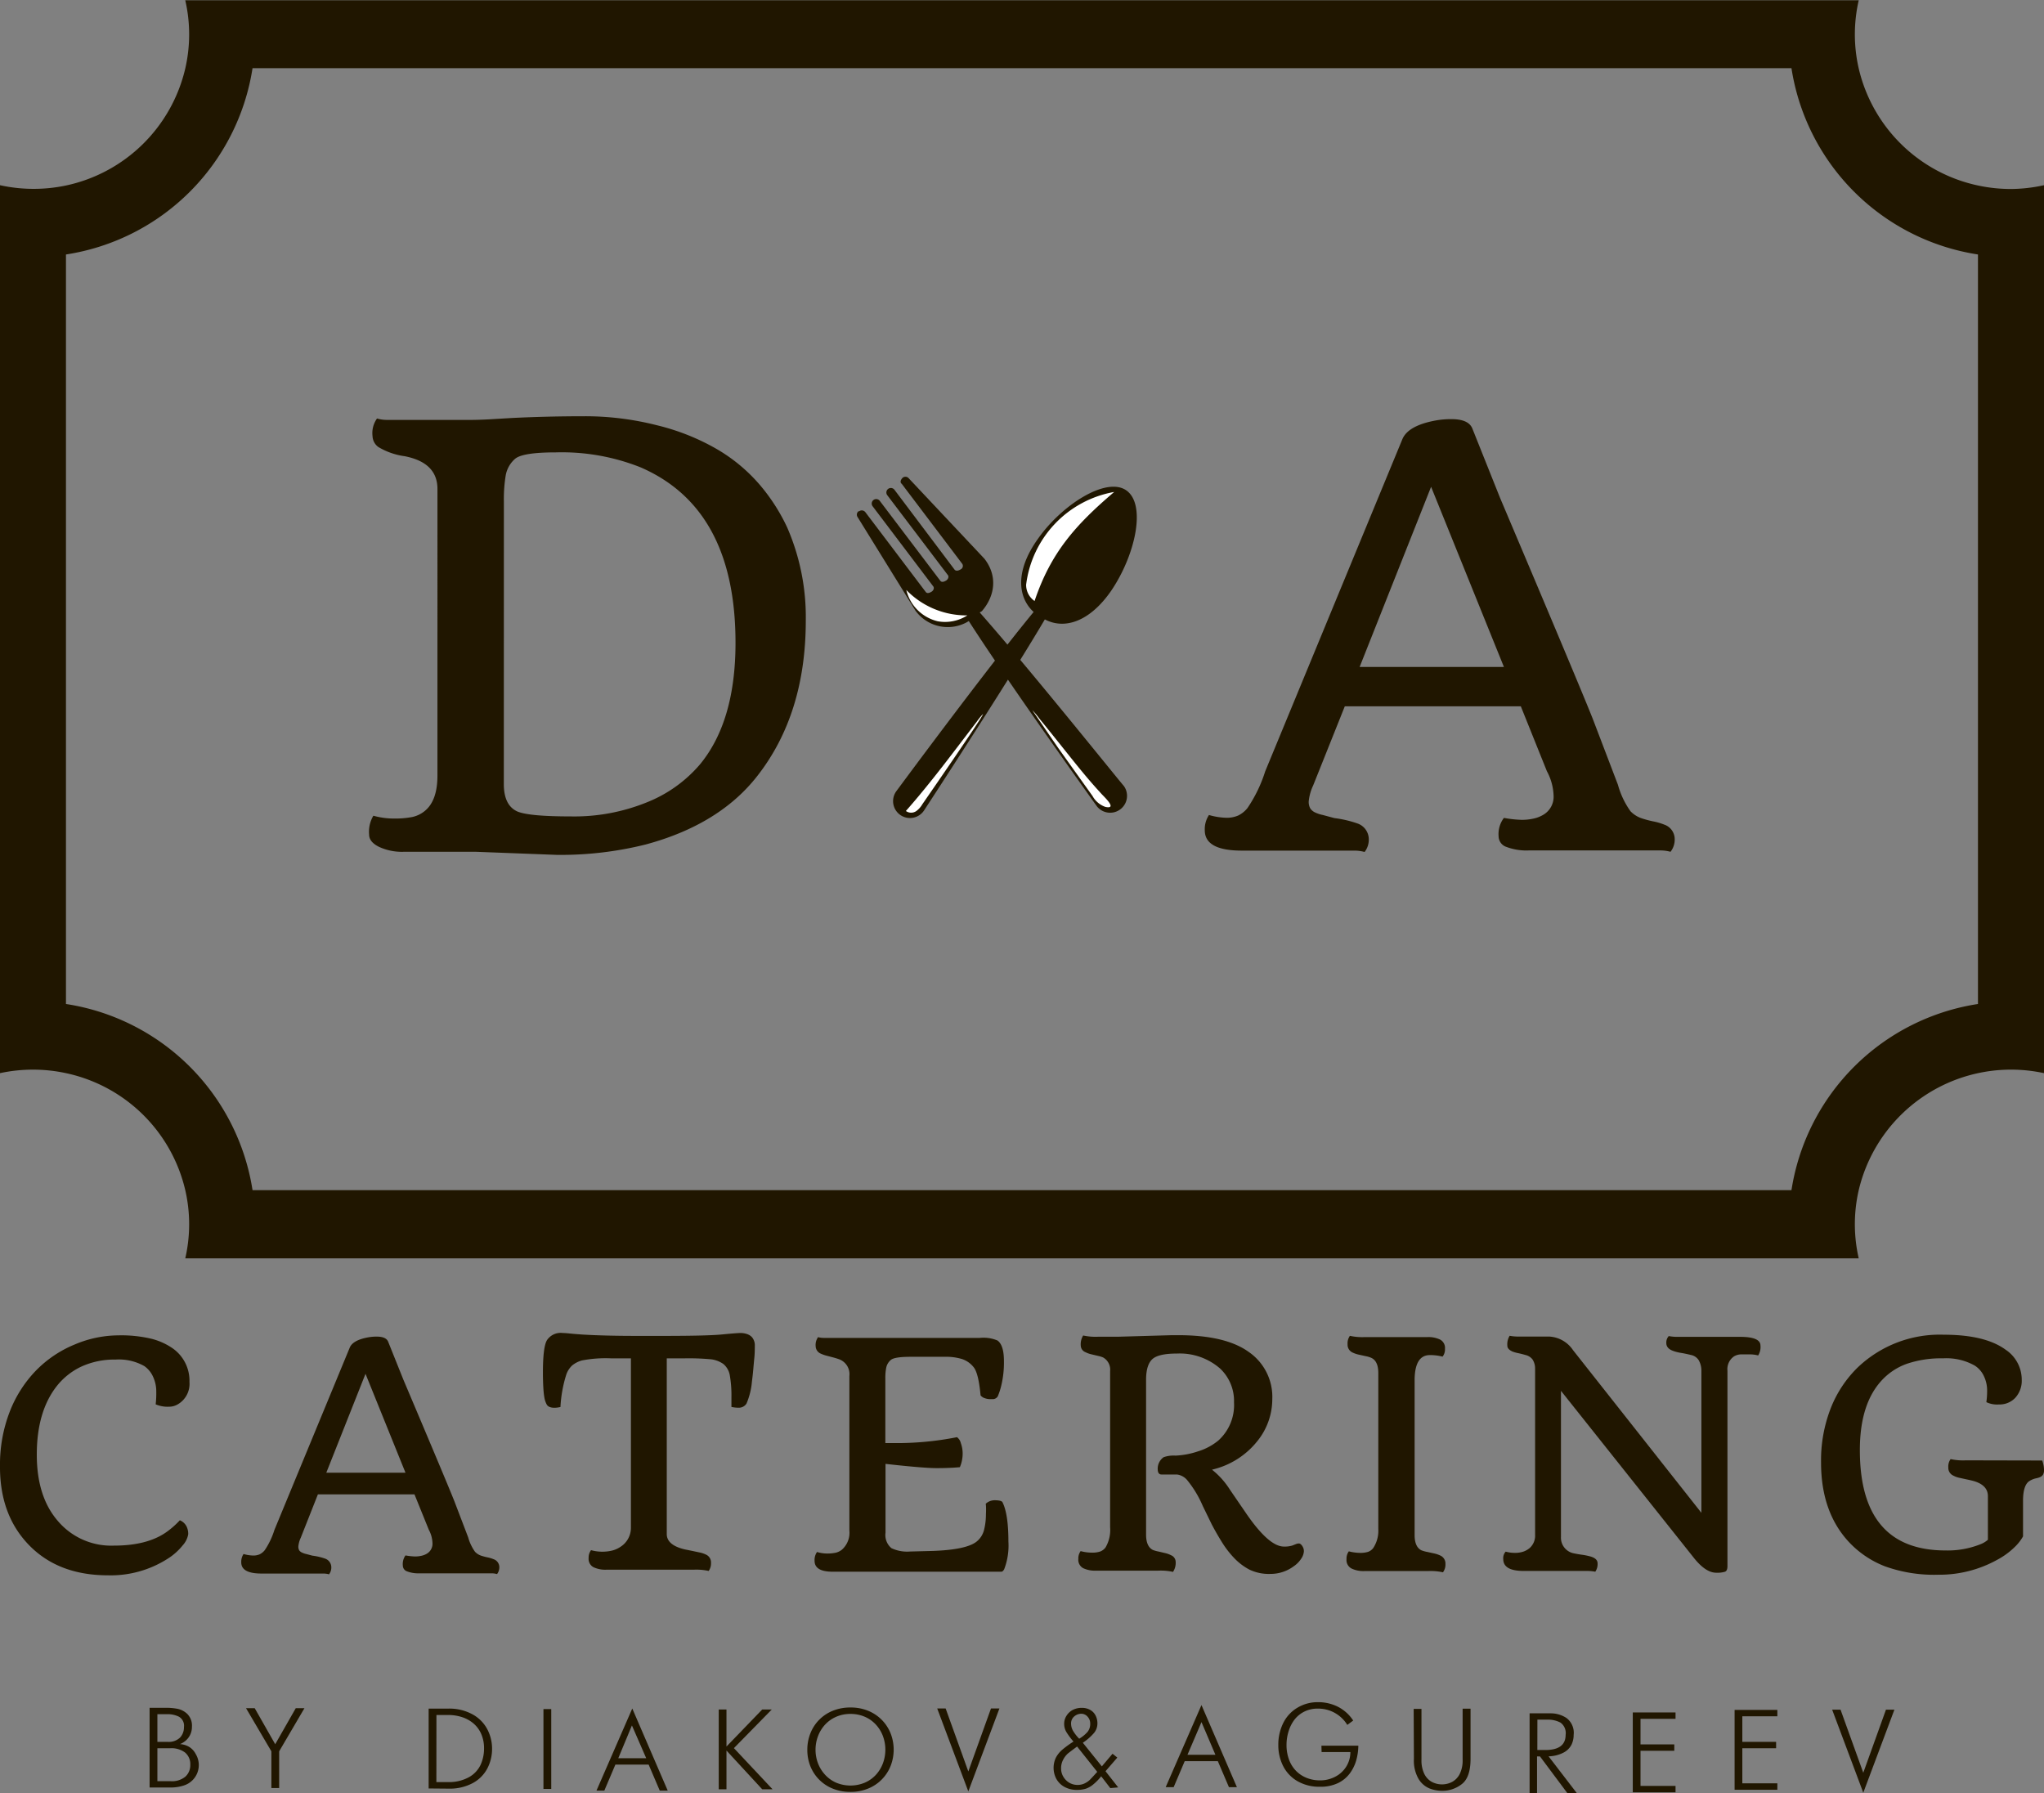 <svg id="cdr_layer3" xmlns="http://www.w3.org/2000/svg" viewBox="0 0 346.1 303.62"><rect x="0" y="0" width="346.1" height="303.62" fill="#808080" stroke="none"/><defs><style>.cls-1,.cls-2{fill:#201600;}.cls-1,.cls-3{fill-rule:evenodd;}.cls-3{fill:#fff;}</style></defs><title>logo_svg</title><path class="cls-1" d="M25.33,289.17h2.78a10.4,10.4,0,0,1,1.93.17,3.38,3.38,0,0,1,1.69.89,2.79,2.79,0,0,1,.77,2.14,3.09,3.09,0,0,1-.28,1.33,3.05,3.05,0,0,1-.74,1,3.38,3.38,0,0,1-1,.62v0a3.46,3.46,0,0,1,1.53.46A3.07,3.07,0,0,1,33.14,297a3.62,3.62,0,0,1-2,5.32,7.14,7.14,0,0,1-2.28.35H25.33Zm1.32,5.77h1.72a2.75,2.75,0,0,0,2.11-.72,2.54,2.54,0,0,0,.67-1.79,1.75,1.75,0,0,0-.89-1.77,4.39,4.39,0,0,0-1.87-.41H26.65Zm0,6.66h2.24a3.55,3.55,0,0,0,2.51-.78,2.63,2.63,0,0,0,.82-2,2.54,2.54,0,0,0-.88-2.07,3.84,3.84,0,0,0-2.52-.73H26.65Z"/><polygon class="cls-1" points="45.95 302.76 45.95 296.54 41.66 289.24 43.13 289.24 46.6 295.34 50.08 289.24 51.55 289.24 47.27 296.54 47.27 302.76 45.95 302.76"/><path class="cls-1" d="M72.58,302.83V289.31h3.36a8.11,8.11,0,0,1,4.12,1,6.13,6.13,0,0,1,2.46,2.51,7.06,7.06,0,0,1,.8,3.28,7.16,7.16,0,0,1-.79,3.32,6,6,0,0,1-2.46,2.49,8.23,8.23,0,0,1-4.13.95Zm1.31-1.08h1.91a7,7,0,0,0,3.57-.81,4.7,4.7,0,0,0,2-2.1,6.6,6.6,0,0,0,.59-2.77,6,6,0,0,0-.47-2.45,4.88,4.88,0,0,0-1.31-1.79,5.71,5.71,0,0,0-1.95-1.08,7.63,7.63,0,0,0-2.39-.36H73.9Z"/><rect class="cls-2" x="92.02" y="289.39" width="1.32" height="13.52"/><path class="cls-1" d="M101,303.19l6.06-13.9,6,13.9h-1.35l-1.88-4.4H104.2l-1.87,4.4Zm3.69-5.48h4.73L107,292.16Z"/><polygon class="cls-1" points="121.7 302.97 121.7 289.46 123.01 289.46 123.01 295.73 129.06 289.46 130.68 289.46 124.27 296 130.81 302.97 129.06 302.97 123.01 296.41 123.01 302.97 121.7 302.97"/><path class="cls-1" d="M136.7,296.26a7.43,7.43,0,0,1,.51-2.74,6.77,6.77,0,0,1,3.79-3.84,7.82,7.82,0,0,1,3-.56,7.73,7.73,0,0,1,3,.56,6.86,6.86,0,0,1,3.81,3.84,7.58,7.58,0,0,1,0,5.48,6.85,6.85,0,0,1-3.82,3.85,7.72,7.72,0,0,1-3,.56,7.81,7.81,0,0,1-3-.56,6.79,6.79,0,0,1-2.32-1.55,6.86,6.86,0,0,1-1.48-2.3A7.42,7.42,0,0,1,136.7,296.26Zm1.39,0h0a6.42,6.42,0,0,0,.41,2.29,6,6,0,0,0,1.2,1.95,5.61,5.61,0,0,0,1.88,1.35,6.31,6.31,0,0,0,4.85,0,5.52,5.52,0,0,0,1.88-1.33,6,6,0,0,0,1.19-1.95,6.65,6.65,0,0,0,0-4.61,5.94,5.94,0,0,0-1.19-1.94,5.5,5.5,0,0,0-1.88-1.33,6,6,0,0,0-2.43-.48,5.92,5.92,0,0,0-2.43.49,5.59,5.59,0,0,0-1.88,1.34A6,6,0,0,0,138.5,294,6.43,6.43,0,0,0,138.09,296.26Z"/><polygon class="cls-1" points="163.96 303.33 158.69 289.28 160.12 289.28 163.96 299.95 167.8 289.28 169.23 289.28 163.96 303.33"/><path class="cls-1" d="M188,302.77l-1.54-2a9,9,0,0,1-1.31,1.35,4,4,0,0,1-1.26.74,4.76,4.76,0,0,1-1.5.21,4.28,4.28,0,0,1-2.18-.52,3.47,3.47,0,0,1-1.36-1.37,4,4,0,0,1-.07-3.55,4.52,4.52,0,0,1,1.09-1.36,17.18,17.18,0,0,1,1.9-1.38,12.23,12.23,0,0,1-1.21-1.62,2.71,2.71,0,0,1-.37-1.39,2.48,2.48,0,0,1,.39-1.35,2.71,2.71,0,0,1,1.07-1,3.23,3.23,0,0,1,1.5-.35,2.84,2.84,0,0,1,1.43.34,2.28,2.28,0,0,1,.92.94,2.89,2.89,0,0,1,.32,1.36,2.53,2.53,0,0,1-.54,1.57,9.14,9.14,0,0,1-1.93,1.7l3.22,4,1.81-2.14.81.65-2,2.31,2.15,2.74Zm-2.2-2.74h0l-3.42-4.3q-1,.74-1.56,1.18A3.72,3.72,0,0,0,180,298a3,3,0,0,0-.33,1.46,2.66,2.66,0,0,0,.39,1.4,2.83,2.83,0,0,0,1,1,2.73,2.73,0,0,0,1.37.37,2.8,2.8,0,0,0,1.1-.2,3.59,3.59,0,0,0,1-.65Q185,300.89,185.81,300Zm-3.07-5.62h0a5.85,5.85,0,0,0,1.42-1.16,2.15,2.15,0,0,0,.45-1.4,1.69,1.69,0,0,0-.44-1.17,1.4,1.4,0,0,0-1.08-.5,1.84,1.84,0,0,0-1.17.44,1.54,1.54,0,0,0-.55,1.28,2.45,2.45,0,0,0,.42,1.31A6.85,6.85,0,0,0,182.74,294.41Z"/><path class="cls-1" d="M197.38,302.61l6.06-13.9,6,13.9h-1.35l-1.88-4.4H200.6l-1.87,4.4Zm3.69-5.48h4.73l-2.36-5.54Z"/><path class="cls-1" d="M223.75,295.59H230a9.48,9.48,0,0,1-.34,2.42,6.83,6.83,0,0,1-1.08,2.24,5.43,5.43,0,0,1-2,1.66,6.82,6.82,0,0,1-3.06.63,7.39,7.39,0,0,1-3.82-.94,6.18,6.18,0,0,1-2.43-2.56,7.79,7.79,0,0,1-.82-3.58,8.21,8.21,0,0,1,.8-3.64,6.22,6.22,0,0,1,2.33-2.6,6.63,6.63,0,0,1,3.59-1,7.4,7.4,0,0,1,3.38.78,6.77,6.77,0,0,1,2.58,2.33l-1,.74a5.76,5.76,0,0,0-5-2.76,5,5,0,0,0-2.28.51,4.84,4.84,0,0,0-1.67,1.37,6.24,6.24,0,0,0-1,2,7.57,7.57,0,0,0-.34,2.27,7,7,0,0,0,.44,2.53,5.35,5.35,0,0,0,1.21,1.9,5.22,5.22,0,0,0,1.81,1.17,6,6,0,0,0,2.19.4,5.47,5.47,0,0,0,2.62-.63,4.73,4.73,0,0,0,1.86-1.73,4.6,4.6,0,0,0,.68-2.43h-4.87Z"/><path class="cls-1" d="M239.37,289.36h1.32V298a5.17,5.17,0,0,0,.47,2.34,3.1,3.1,0,0,0,1.27,1.37,3.7,3.7,0,0,0,3.47,0,3.12,3.12,0,0,0,1.28-1.36,5.12,5.12,0,0,0,.48-2.36v-8.67H249v8.48q0,3.17-1.49,4.3a5.34,5.34,0,0,1-3.3,1.13,6,6,0,0,1-2.15-.4,3.92,3.92,0,0,1-1.86-1.61,6.19,6.19,0,0,1-.79-3.41Z"/><path class="cls-1" d="M259,303.62V290.11h3.61a4.81,4.81,0,0,1,2.62.78,3.13,3.13,0,0,1,1.23,2.87,3.86,3.86,0,0,1-.35,1.63,3.1,3.1,0,0,1-1.31,1.34,5.77,5.77,0,0,1-2.59.66l4.79,6.24H265.4l-4.64-6.22h-.5v6.22Zm1.31-7.3h1.35q3.44,0,3.44-2.57a2.18,2.18,0,0,0-.87-2.07,4.51,4.51,0,0,0-2.25-.5h-1.66Z"/><polygon class="cls-1" points="276.47 303.48 276.47 289.96 283.71 289.96 283.71 291.04 277.78 291.04 277.78 295.37 283.5 295.37 283.5 296.45 277.78 296.45 277.78 302.4 283.71 302.4 283.71 303.48 276.47 303.48"/><polygon class="cls-1" points="293.71 303.05 293.71 289.53 300.95 289.53 300.95 290.61 295.02 290.61 295.02 294.94 300.74 294.94 300.74 296.02 295.02 296.02 295.02 301.96 300.95 301.96 300.95 303.05 293.71 303.05"/><polygon class="cls-1" points="315.5 303.55 310.23 289.49 311.65 289.49 315.5 300.17 319.34 289.49 320.77 289.49 315.5 303.55"/><path class="cls-1" d="M26.36,237.79a16.16,16.16,0,0,0,.1-2.12,5.88,5.88,0,0,0-.54-2.55,4.43,4.43,0,0,0-1.47-1.8,8.75,8.75,0,0,0-4.9-1.11,13.39,13.39,0,0,0-5.76,1.18,11.54,11.54,0,0,0-4.17,3.3Q6.23,239,6.23,246.3q0,7,3.44,11.09a11.85,11.85,0,0,0,9.64,4.32q6,0,9.3-2.61a14.24,14.24,0,0,0,1.84-1.68,2.19,2.19,0,0,1,1.27,1.37,2.81,2.81,0,0,1,.15,1,3.73,3.73,0,0,1-.92,1.86A10.24,10.24,0,0,1,28.28,264a17.9,17.9,0,0,1-10,2.74q-8.37,0-13.34-5.09T0,248.31a24.86,24.86,0,0,1,1.63-9.23,20.83,20.83,0,0,1,4.45-7,19.49,19.49,0,0,1,6.58-4.43A19.12,19.12,0,0,1,20,226.11a22.07,22.07,0,0,1,5.7.59,11.07,11.07,0,0,1,3.57,1.63A6.69,6.69,0,0,1,32.08,234a4,4,0,0,1-2,3.8,2.85,2.85,0,0,1-1.45.39A5.14,5.14,0,0,1,26.36,237.79Z"/><path class="cls-1" d="M68.66,263.37a10.82,10.82,0,0,0,1.63.18,4.91,4.91,0,0,0,1.07-.12,2.91,2.91,0,0,0,.94-.37,1.94,1.94,0,0,0,.93-1.78,5.1,5.1,0,0,0-.62-2.25l-2.43-6H53.83l-2.9,7.34a4.48,4.48,0,0,0-.41,1.46,1.26,1.26,0,0,0,.14.67,1.12,1.12,0,0,0,.44.37,3.1,3.1,0,0,0,.74.26l1.06.28a10.44,10.44,0,0,1,2.2.52,1.56,1.56,0,0,1,1,1.45,1.86,1.86,0,0,1-.39,1.19,3.59,3.59,0,0,0-.91-.13H44.29q-3.44,0-3.44-1.89a2.39,2.39,0,0,1,.39-1.42,6.39,6.39,0,0,0,1.62.26,2.65,2.65,0,0,0,1.11-.21,2.52,2.52,0,0,0,.86-.7,13,13,0,0,0,1.63-3.41l12.77-30.91q.54-1.24,3.08-1.71a8.09,8.09,0,0,1,1.47-.13q1.58,0,1.94.85l2.59,6.46q7.47,17.63,8.63,20.57l2.33,6.1a7.78,7.78,0,0,0,1.16,2.45,2.57,2.57,0,0,0,1,.65,9.12,9.12,0,0,0,1.12.3,5.63,5.63,0,0,1,1,.3,1.43,1.43,0,0,1,1,1.34,1.86,1.86,0,0,1-.39,1.19,3.46,3.46,0,0,0-.88-.13H71a5.24,5.24,0,0,1-2.05-.32,1.05,1.05,0,0,1-.74-1A2.49,2.49,0,0,1,68.66,263.37Zm0-14h0l-6.77-16.75-6.64,16.75Z"/><path class="cls-1" d="M120,266a9.68,9.68,0,0,0-2.56-.21H102.64a4.68,4.68,0,0,1-2.16-.43,1.6,1.6,0,0,1-.81-1.56,2.05,2.05,0,0,1,.41-1.32,7.17,7.17,0,0,0,3.52.08,4.47,4.47,0,0,0,1.47-.65,3.8,3.8,0,0,0,1.76-3.23V230h-3.36a21.22,21.22,0,0,0-4.9.35,4.4,4.4,0,0,0-1.73.89,3.92,3.92,0,0,0-.94,1.47,21.87,21.87,0,0,0-1,5.53,4.7,4.7,0,0,1-1,.13q-1,0-1.32-.54a3.83,3.83,0,0,1-.39-1.12,12.49,12.49,0,0,1-.16-1.28q-.1-1.4-.1-3,0-4.32.67-5.48a2.78,2.78,0,0,1,2.69-1.24q.39,0,1.14.08t2.17.18q3.85.23,9.23.23h4.37q7.49,0,10-.24t3.15-.25a3.44,3.44,0,0,1,1.14.18,2,2,0,0,1,.83.52,2.1,2.1,0,0,1,.49,1.42q0,1.29-.08,2.07t-.17,1.84q-.09,1.06-.24,2.2a12.12,12.12,0,0,1-.91,3.7,1.51,1.51,0,0,1-1.25.72,5.93,5.93,0,0,1-1.31-.13l0-1.63a20,20,0,0,0-.26-3.63,3.22,3.22,0,0,0-1.09-2,4.55,4.55,0,0,0-2.38-.83A39.93,39.93,0,0,0,116,230h-3.1v29.75q0,1.86,3,2.59l1.38.28,1.28.27a4.63,4.63,0,0,1,1,.35,1.44,1.44,0,0,1,.83,1.4A2.21,2.21,0,0,1,120,266Z"/><path class="cls-1" d="M166.91,254.62a2.25,2.25,0,0,1,1.47-.59c.79,0,1.25.11,1.37.34q1,2,1,6.67a11.14,11.14,0,0,1-.72,4.68c-.16.28-.32.41-.49.41H141q-3.07,0-3.07-1.84a2.35,2.35,0,0,1,.41-1.5,6,6,0,0,0,1.71.26,6.73,6.73,0,0,0,1.42-.13,2.66,2.66,0,0,0,1.11-.54,3.83,3.83,0,0,0,1.24-3.23V233a2.69,2.69,0,0,0-1.81-2.87q-.52-.18-1.07-.32l-1.06-.28a5.81,5.81,0,0,1-.89-.32,1.41,1.41,0,0,1-.88-1.27,2.28,2.28,0,0,1,.41-1.53,3.43,3.43,0,0,0,.93.13H165.9a6.09,6.09,0,0,1,3,.44q1.08.78,1.09,3.41a16.52,16.52,0,0,1-.43,4.13,11.48,11.48,0,0,1-.61,1.91,1,1,0,0,1-1,.47,2.86,2.86,0,0,1-1.49-.27c-.27-.18-.41-.31-.43-.4q-.34-3.7-1.16-4.72a4.19,4.19,0,0,0-2-1.4,9.48,9.48,0,0,0-2.93-.37h-5.76q-2.74,0-3.35.54a2.33,2.33,0,0,0-.76,1.25,8.83,8.83,0,0,0-.16,1.82v11l1.53,0a52.44,52.44,0,0,0,10.6-1,1.72,1.72,0,0,1,.65,1A5.17,5.17,0,0,1,163,246a5.86,5.86,0,0,1-.47,2.43q-1.71.16-3.93.16t-8.66-.72v11.66a2.89,2.89,0,0,0,1,2.61,6.22,6.22,0,0,0,3.15.57l3.9-.1q5.66-.21,7.37-1.58a3.67,3.67,0,0,0,1.27-2,10.64,10.64,0,0,0,.31-2.55Q167,255.19,166.91,254.62Z"/><path class="cls-1" d="M198.62,266.16a9.54,9.54,0,0,0-2.53-.21H185.54a4.6,4.6,0,0,1-2.15-.43,1.61,1.61,0,0,1-.8-1.56,2.07,2.07,0,0,1,.39-1.32,7.37,7.37,0,0,0,1.89.26,4.16,4.16,0,0,0,1.42-.19,2.07,2.07,0,0,0,.9-.68,5.84,5.84,0,0,0,.78-3.44V232.15a2.36,2.36,0,0,0-1.19-2.3,4.77,4.77,0,0,0-.92-.28l-1.14-.27a4.2,4.2,0,0,1-.94-.35,1.23,1.23,0,0,1-.78-1.09,2.81,2.81,0,0,1,.41-1.73,9.68,9.68,0,0,0,2.56.21h3.36l9.07-.26,1.11,0q8,0,11.92,2.83a9.23,9.23,0,0,1,4,8,11.3,11.3,0,0,1-2.51,7.08,13.75,13.75,0,0,1-7.7,4.86,13.52,13.52,0,0,1,3.05,3.41l2.74,4q3.85,5.61,6.38,5.61a4.4,4.4,0,0,0,1.45-.18l.65-.26a1.3,1.3,0,0,1,.46-.08c.17,0,.35.13.54.4a1.54,1.54,0,0,1,.29.92,2.43,2.43,0,0,1-.44,1.23,4.46,4.46,0,0,1-1.24,1.28,6.57,6.57,0,0,1-4,1.32,7.57,7.57,0,0,1-3.53-.72,10,10,0,0,1-2.53-1.9,16,16,0,0,1-2.09-2.68q-.94-1.5-1.77-3.08L203.66,255a18.23,18.23,0,0,0-2.6-4.33,2.69,2.69,0,0,0-1.77-1h-2.61q-.65,0-.65-.93a2.36,2.36,0,0,1,1-2,5.08,5.08,0,0,1,2-.27,13.59,13.59,0,0,0,3.79-.71,10,10,0,0,0,3.47-1.84,8.08,8.08,0,0,0,2.66-6.46,7.55,7.55,0,0,0-2.33-5.71,10.4,10.4,0,0,0-7.34-2.56q-3.1,0-4.14.93t-1.08,3.34v26.39q0,2,1.14,2.59a5.27,5.27,0,0,0,1,.28l1.15.27a4.21,4.21,0,0,1,.94.35,1.24,1.24,0,0,1,.78,1.11A2.76,2.76,0,0,1,198.62,266.16Z"/><path class="cls-1" d="M244.33,266.23a9.74,9.74,0,0,0-2.56-.21H231a4.6,4.6,0,0,1-2.15-.43A1.61,1.61,0,0,1,228,264a2.07,2.07,0,0,1,.39-1.32,7.84,7.84,0,0,0,1.9.26,4.18,4.18,0,0,0,1.37-.18,1.89,1.89,0,0,0,.87-.65,5.34,5.34,0,0,0,.85-3.23V232.5q0-2-1.14-2.56a4.22,4.22,0,0,0-1-.31l-1.23-.27a4.67,4.67,0,0,1-1-.35,1.44,1.44,0,0,1-.83-1.4,2.19,2.19,0,0,1,.39-1.42,9.68,9.68,0,0,0,2.56.21H241.7a4.65,4.65,0,0,1,2.16.43,1.6,1.6,0,0,1,.81,1.56,1.93,1.93,0,0,1-.41,1.32,8.44,8.44,0,0,0-2.15-.26q-2.51,0-2.58,4.08v26.39q0,2,1.14,2.58a5.28,5.28,0,0,0,1,.28l1.23.27a4.64,4.64,0,0,1,1,.35,1.47,1.47,0,0,1,.85,1.4A2.22,2.22,0,0,1,244.33,266.23Z"/><path class="cls-1" d="M258,266q-3.46,0-3.46-2a1.62,1.62,0,0,1,.41-1.27,5.85,5.85,0,0,0,1.56.21,4.41,4.41,0,0,0,1.42-.21,3.33,3.33,0,0,0,1.07-.6,2.8,2.8,0,0,0,.93-2.25V231.73a2.82,2.82,0,0,0-.44-1.55,2.12,2.12,0,0,0-1.16-.74q-.78-.22-1.28-.32a6.05,6.05,0,0,1-.92-.26q-.9-.39-.9-1a2.77,2.77,0,0,1,.39-1.68,7.7,7.7,0,0,0,1.65.13h5a5.17,5.17,0,0,1,4.08,2.3l21.74,27.55V232.09a3.62,3.62,0,0,0-.43-1.73,2,2,0,0,0-1.34-.93q-.94-.23-1.67-.35a6.92,6.92,0,0,1-1.29-.32q-1.21-.41-1.21-1.34a1.61,1.61,0,0,1,.41-1.19,7.7,7.7,0,0,0,1.65.13h10.42q3.46,0,3.46,1.47a2.63,2.63,0,0,1-.39,1.68,5.56,5.56,0,0,0-1.49-.18q-.84,0-1.46,0a2.49,2.49,0,0,0-1.11.32,2.61,2.61,0,0,0-1.14,2.43v33.13c0,.5-.14.81-.41.92a4.53,4.53,0,0,1-1.5.17q-1.84,0-3.93-2.71L264.31,235.5v24.73A2.69,2.69,0,0,0,266.4,263q.75.16,1.49.26a10.7,10.7,0,0,1,1.3.26q1.32.34,1.32,1.19a2.26,2.26,0,0,1-.39,1.42,7.69,7.69,0,0,0-1.65-.13Z"/><path class="cls-1" d="M345.79,247.3a4.69,4.69,0,0,1,.31,1.53,1.55,1.55,0,0,1-.19.9,1.17,1.17,0,0,1-.5.39,3.58,3.58,0,0,1-.72.21,3.45,3.45,0,0,0-1,.41q-1.14.65-1.14,3.41v6a7.71,7.71,0,0,1-1.42,1.81,12.75,12.75,0,0,1-2.95,2.15,20.18,20.18,0,0,1-10,2.53,24.55,24.55,0,0,1-9-1.42,16.51,16.51,0,0,1-6-4q-4.83-5.09-4.83-13.57a24.28,24.28,0,0,1,1.67-9.28,19.7,19.7,0,0,1,4.51-6.8A20.11,20.11,0,0,1,329.12,226q7,0,10.47,2.53a6.1,6.1,0,0,1,2.74,5.09,4.27,4.27,0,0,1-1.11,3.08,3.65,3.65,0,0,1-2.76,1.11,4.22,4.22,0,0,1-2.12-.39,13.55,13.55,0,0,0,.13-2,5.58,5.58,0,0,0-.53-2.37,4.24,4.24,0,0,0-1.56-1.82A9.8,9.8,0,0,0,329,230a18,18,0,0,0-6.14.93,10.64,10.64,0,0,0-4.3,2.87q-3.64,4-3.64,11.73,0,17,14.52,17a15,15,0,0,0,5.92-1.06,4.15,4.15,0,0,0,1.24-.75l0-7.39q0-1.86-2.43-2.56-.6-.16-1.21-.28l-1.23-.27a3.87,3.87,0,0,1-1-.37,1.43,1.43,0,0,1-.83-1.38,2.1,2.1,0,0,1,.39-1.41,9.72,9.72,0,0,0,2.56.21Z"/><path class="cls-1" d="M340.51,32a26.62,26.62,0,0,1-5.58-.59,26.39,26.39,0,0,1-20.2-19.81,25.75,25.75,0,0,1,0-11.55H31.37a25.71,25.71,0,0,1,0,11.55,26.39,26.39,0,0,1-20.2,19.81A26.56,26.56,0,0,1,0,31.36V181.71a26.56,26.56,0,0,1,11.17,0,26.39,26.39,0,0,1,20.2,19.81,25.71,25.71,0,0,1,0,11.55H314.73a25.74,25.74,0,0,1,0-11.55,26.5,26.5,0,0,1,31.37-19.81V31.36A26.63,26.63,0,0,1,340.51,32ZM303.34,201.52H42.76A37.75,37.75,0,0,0,11.17,170V43.09A37.76,37.76,0,0,0,42.76,11.55H303.34a37.76,37.76,0,0,0,31.58,31.54V170A37.75,37.75,0,0,0,303.34,201.52Z"/><path class="cls-1" d="M152.86,80.88c-.37.35-.51.81-.16,1.06l10.24,13.54a.65.65,0,0,1-.28.93c-.36.22-.73.32-1,.08L151.46,82.94a.76.76,0,0,0-1.23.9l10.26,13.53c.22.24.07.71-.29.93s-.72.32-.95.08L149,84.85a.76.76,0,1,0-1.23.89L158,99.26c.24.26.09.72-.28.94s-.72.32-.95.06L146.54,86.74a.77.77,0,0,0-1.07-.17h-.11a.74.74,0,0,0-.17.95L155,103.38a6.76,6.76,0,0,0,8.67,2l.37-.22c6.83,10.64,21,30.41,21.7,31.38a2.86,2.86,0,0,0,4.56-3.45c-.79-.87-16-19.86-24.41-29.39l.37-.22c2.26-2.62,2.66-6,.43-8.87L153.81,80.92A.74.74,0,0,0,152.86,80.88Z"/><path class="cls-1" d="M188.13,100.06c4.09-6,6-14.56,2.62-17s-11,2.42-15.06,8.26c-3.8,5.34-3.39,9.81-.67,12.3-8.24,10-23.28,30.39-23.28,30.39a2.86,2.86,0,1,0,4.7,3.26s13.89-21.22,20.48-32.39C180.16,106.61,184.44,105.38,188.13,100.06Z"/><path class="cls-1" d="M94.23,144.75l-13.6-.52H68.32a9.22,9.22,0,0,1-4.15-.84q-1.67-.83-1.67-2.07a5.32,5.32,0,0,1,.72-3.2,12.91,12.91,0,0,0,3.48.48,15.74,15.74,0,0,0,3-.24,4.94,4.94,0,0,0,2.17-1q2.19-1.72,2.2-6V82.78q0-4.44-5.53-5.53a11.76,11.76,0,0,1-4.46-1.55,2.37,2.37,0,0,1-1-1.84,4.24,4.24,0,0,1,.76-3,5.93,5.93,0,0,0,1.58.24H79.82q1.1,0,2.91-.09l4.06-.24q6-.29,12.24-.29A49.31,49.31,0,0,1,111.21,72a38.3,38.3,0,0,1,10.23,4.08,28.4,28.4,0,0,1,7.2,6,32,32,0,0,1,4.65,7.23,38,38,0,0,1,3.15,15.74q0,15.84-8.2,26.33Q121.8,139.64,109.3,143A59.22,59.22,0,0,1,94.23,144.75Zm-8.92-12h0q0,3.58,2.24,4.63,1.91.86,9.13.86a32.68,32.68,0,0,0,12.86-2.39,22.94,22.94,0,0,0,9-6.44q6-7.3,6-20.56,0-22.76-16.08-29.72a36.07,36.07,0,0,0-14.36-2.53q-5.68,0-6.92,1.12a4.84,4.84,0,0,0-1.55,2.77,24.77,24.77,0,0,0-.31,4.41Z"/><path class="cls-1" d="M254.65,138.49a19.76,19.76,0,0,0,3,.33,9.11,9.11,0,0,0,2-.21,5.4,5.4,0,0,0,1.72-.68,3.53,3.53,0,0,0,1.69-3.25,9.3,9.3,0,0,0-1.13-4.09l-4.42-11h-29.8L222.35,133a8.2,8.2,0,0,0-.75,2.66,2.28,2.28,0,0,0,.26,1.22,2,2,0,0,0,.8.68A5.69,5.69,0,0,0,224,138l1.93.52a19.09,19.09,0,0,1,4,.94,2.84,2.84,0,0,1,1.84,2.64,3.38,3.38,0,0,1-.71,2.16,6.51,6.51,0,0,0-1.65-.23H210.26q-6.26,0-6.26-3.44a4.36,4.36,0,0,1,.71-2.59,11.62,11.62,0,0,0,2.94.47,4.84,4.84,0,0,0,2-.38,4.61,4.61,0,0,0,1.58-1.27,23.79,23.79,0,0,0,3-6.21l23.25-56.3q1-2.26,5.6-3.11a14.8,14.8,0,0,1,2.68-.23q2.87,0,3.53,1.55L254,84.31q13.6,32.1,15.72,37.47l4.24,11.11a14.17,14.17,0,0,0,2.12,4.47,4.69,4.69,0,0,0,1.84,1.18,16.92,16.92,0,0,0,2,.54,10.19,10.19,0,0,1,1.86.54,2.6,2.6,0,0,1,1.79,2.45,3.38,3.38,0,0,1-.71,2.16,6.35,6.35,0,0,0-1.6-.23H258.83a9.55,9.55,0,0,1-3.74-.59,1.92,1.92,0,0,1-1.34-1.81A4.53,4.53,0,0,1,254.65,138.49Zm0-25.56h0l-12.33-30.5-12.1,30.5Z"/><path class="cls-3" d="M175.19,101.73c2.75-8.16,6.91-12.84,13.47-18.43A18.23,18.23,0,0,0,173.75,99a3.29,3.29,0,0,0,1.44,2.77Z"/><path class="cls-3" d="M174.8,120.26s4.16,6.08,4.55,6.63l5.64,7.89a4,4,0,0,0,2.18,1.85c2.09.44-.15-1.65-.58-2.12-3.36-3.63-5.29-6.31-10.68-12.94A11.74,11.74,0,0,0,174.8,120.26Z"/><path class="cls-3" d="M166.44,120.91c.21.14-9.5,14.16-10.27,15.28a3.85,3.85,0,0,1-1,1.13,1.53,1.53,0,0,1-1.78,0c4.27-4.84,8.07-10,12-15.12A11,11,0,0,1,166.44,120.91Z"/><path class="cls-3" d="M153.47,99.94a7.18,7.18,0,0,0,5.33,5.26,7,7,0,0,0,5-1,14.19,14.19,0,0,1-10.33-4.29Z"/></svg>